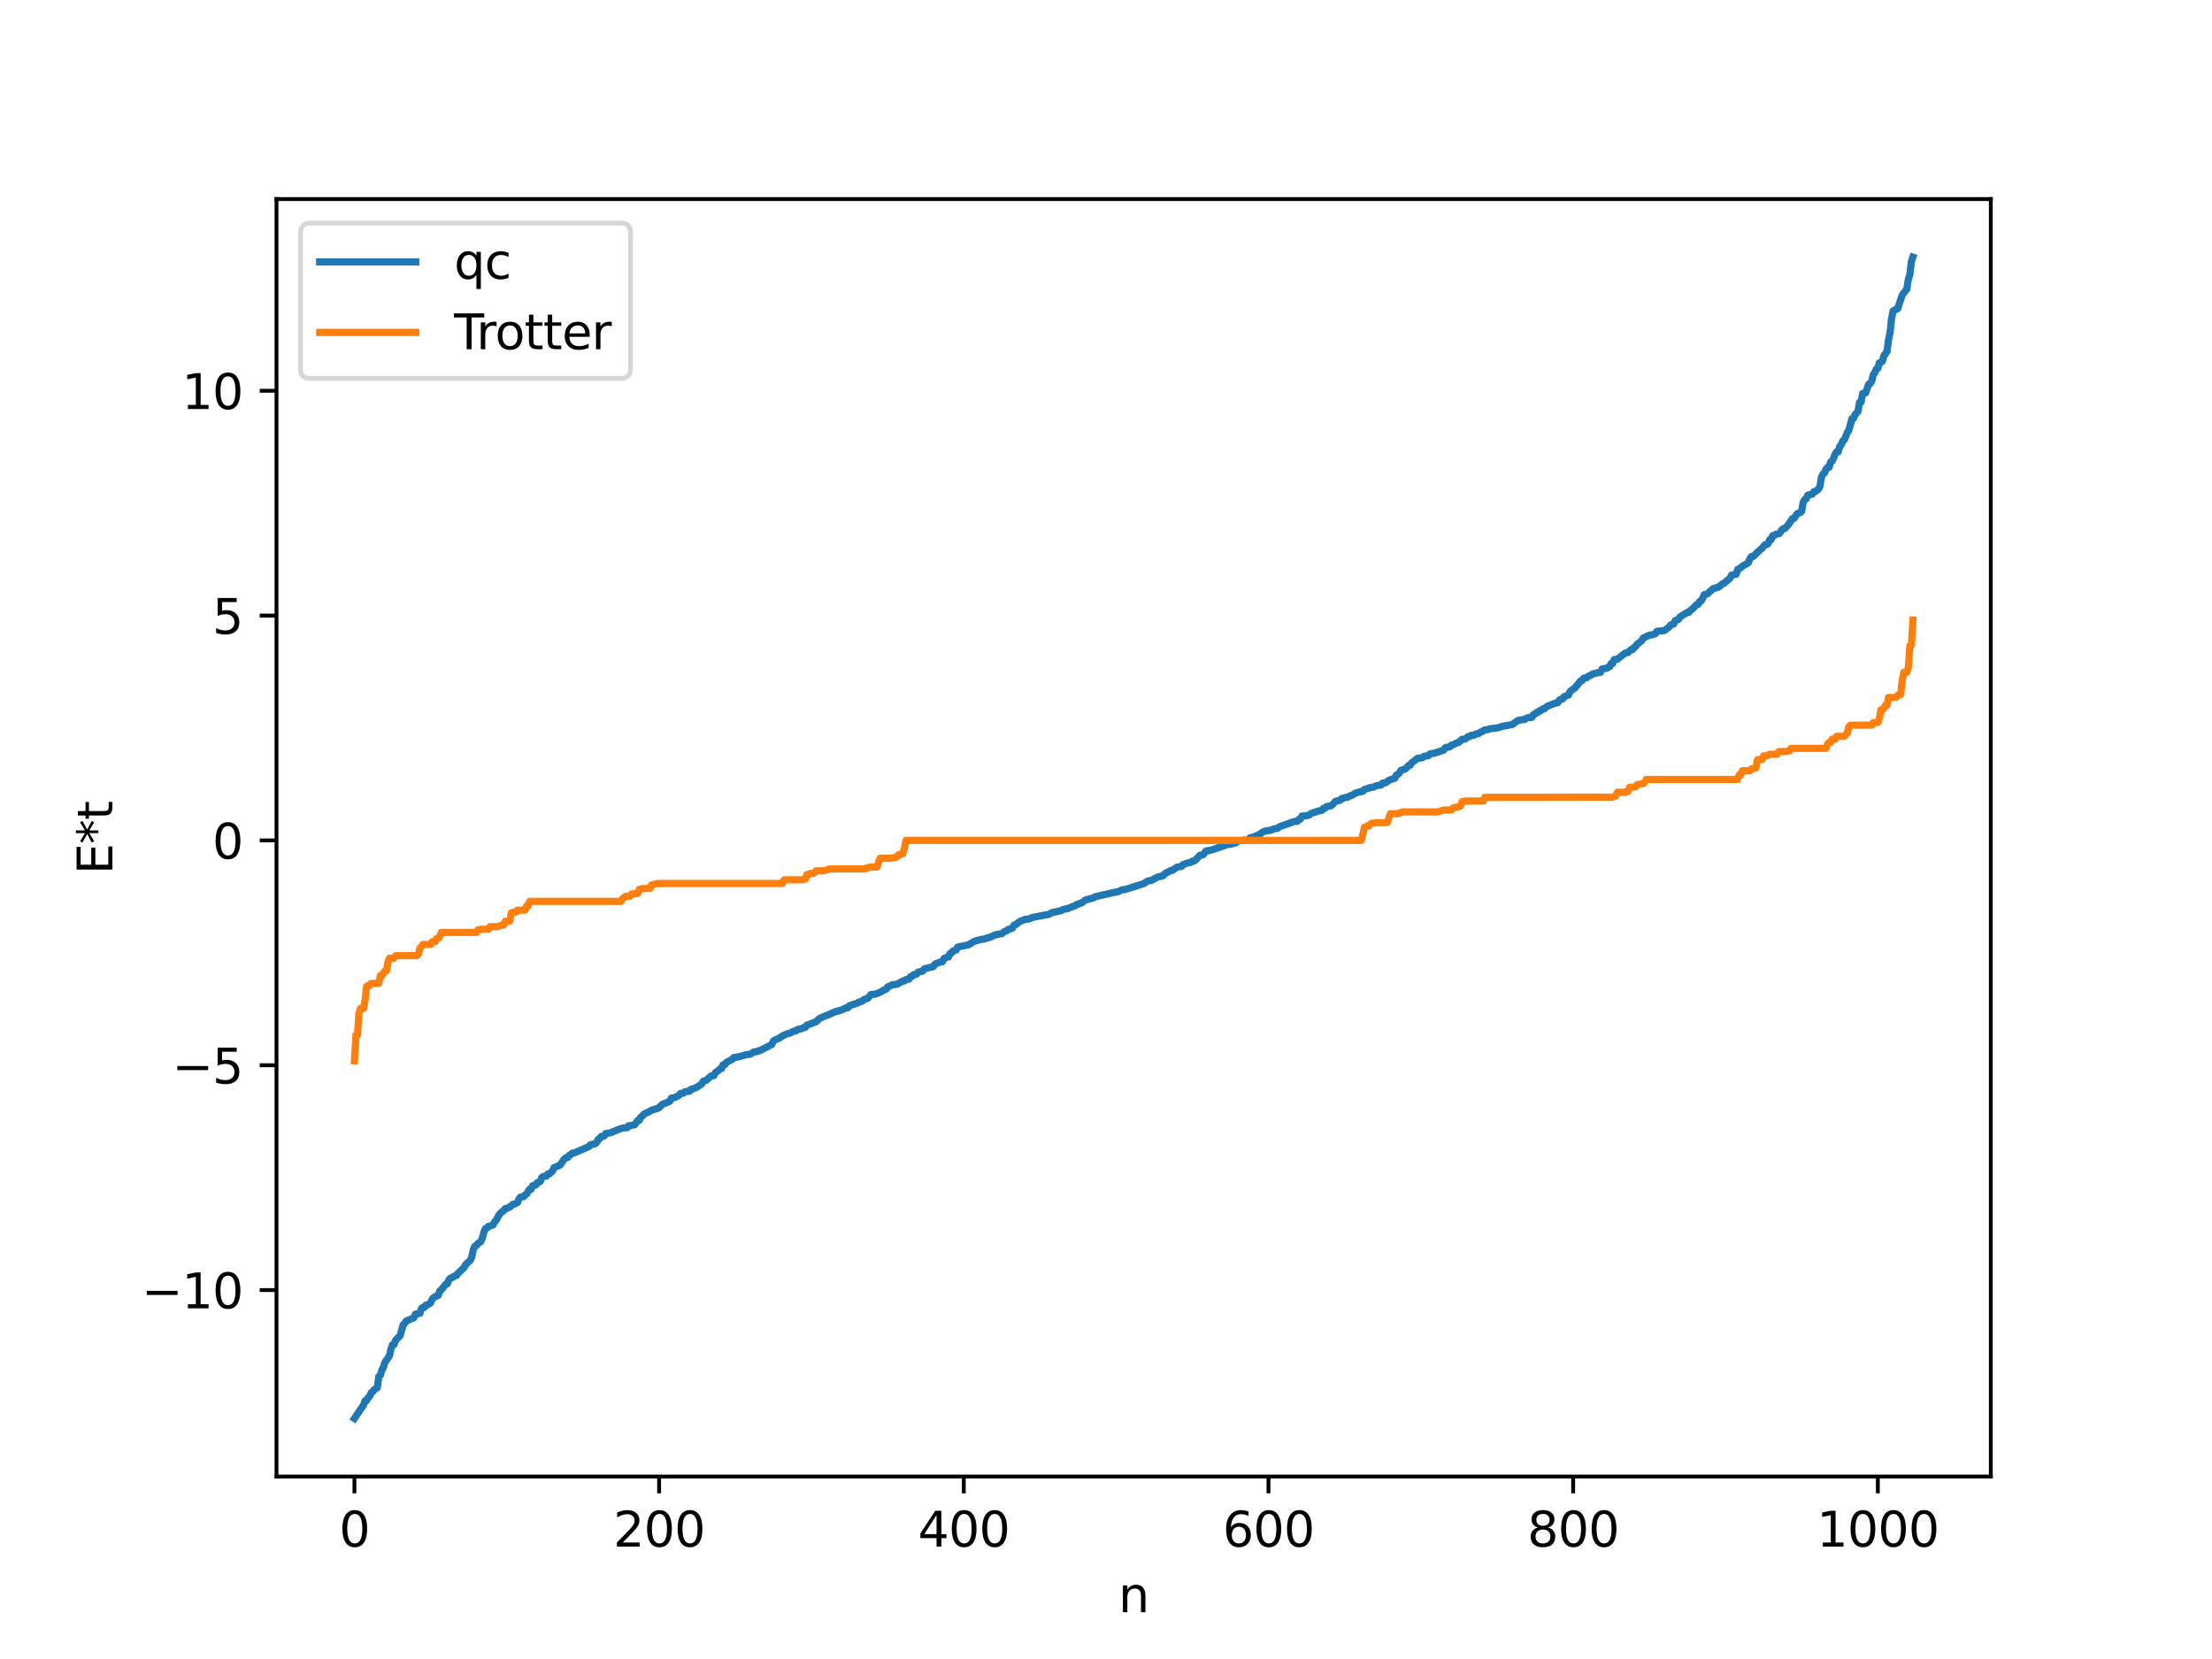 <?xml version="1.0" encoding="utf-8" standalone="no"?>
<!DOCTYPE svg PUBLIC "-//W3C//DTD SVG 1.1//EN"
  "http://www.w3.org/Graphics/SVG/1.1/DTD/svg11.dtd">
<svg xmlns:xlink="http://www.w3.org/1999/xlink" width="460.8pt" height="345.6pt" viewBox="0 0 460.8 345.6" xmlns="http://www.w3.org/2000/svg" version="1.1">
 <defs>
  <style type="text/css">*{stroke-linejoin: round; stroke-linecap: butt}</style>
 </defs>
 <g id="figure_1">
  <g id="patch_1">
   <path d="M 0 345.6 
L 460.8 345.6 
L 460.8 0 
L 0 0 
z
" style="fill: #ffffff"/>
  </g>
  <g id="axes_1">
   <g id="patch_2">
    <path d="M 57.6 307.584 
L 414.72 307.584 
L 414.72 41.472 
L 57.6 41.472 
z
" style="fill: #ffffff"/>
   </g>
   <g id="matplotlib.axis_1">
    <g id="xtick_1">
     <g id="line2d_1">
      <defs>
       <path id="m3ff60d57f2" d="M 0 0 
L 0 3.5 
" style="stroke: #000000; stroke-width: 0.8"/>
      </defs>
      <g>
       <use xlink:href="#m3ff60d57f2" x="73.833" y="307.584" style="stroke: #000000; stroke-width: 0.8"/>
      </g>
     </g>
     <g id="text_1">
      <!-- 0 -->
      <g transform="translate(70.651 322.182) scale(0.1 -0.1)">
       <defs>
        <path id="DejaVuSans-30" d="M 2034 4250 
Q 1547 4250 1301 3770 
Q 1056 3291 1056 2328 
Q 1056 1369 1301 889 
Q 1547 409 2034 409 
Q 2525 409 2770 889 
Q 3016 1369 3016 2328 
Q 3016 3291 2770 3770 
Q 2525 4250 2034 4250 
z
M 2034 4750 
Q 2819 4750 3233 4129 
Q 3647 3509 3647 2328 
Q 3647 1150 3233 529 
Q 2819 -91 2034 -91 
Q 1250 -91 836 529 
Q 422 1150 422 2328 
Q 422 3509 836 4129 
Q 1250 4750 2034 4750 
z
" transform="scale(0.016)"/>
       </defs>
       <use xlink:href="#DejaVuSans-30"/>
      </g>
     </g>
    </g>
    <g id="xtick_2">
     <g id="line2d_2">
      <g>
       <use xlink:href="#m3ff60d57f2" x="137.304" y="307.584" style="stroke: #000000; stroke-width: 0.8"/>
      </g>
     </g>
     <g id="text_2">
      <!-- 200 -->
      <g transform="translate(127.76 322.182) scale(0.1 -0.1)">
       <defs>
        <path id="DejaVuSans-32" d="M 1228 531 
L 3431 531 
L 3431 0 
L 469 0 
L 469 531 
Q 828 903 1448 1529 
Q 2069 2156 2228 2338 
Q 2531 2678 2651 2914 
Q 2772 3150 2772 3378 
Q 2772 3750 2511 3984 
Q 2250 4219 1831 4219 
Q 1534 4219 1204 4116 
Q 875 4013 500 3803 
L 500 4441 
Q 881 4594 1212 4672 
Q 1544 4750 1819 4750 
Q 2544 4750 2975 4387 
Q 3406 4025 3406 3419 
Q 3406 3131 3298 2873 
Q 3191 2616 2906 2266 
Q 2828 2175 2409 1742 
Q 1991 1309 1228 531 
z
" transform="scale(0.016)"/>
       </defs>
       <use xlink:href="#DejaVuSans-32"/>
       <use xlink:href="#DejaVuSans-30" x="63.623"/>
       <use xlink:href="#DejaVuSans-30" x="127.246"/>
      </g>
     </g>
    </g>
    <g id="xtick_3">
     <g id="line2d_3">
      <g>
       <use xlink:href="#m3ff60d57f2" x="200.775" y="307.584" style="stroke: #000000; stroke-width: 0.8"/>
      </g>
     </g>
     <g id="text_3">
      <!-- 400 -->
      <g transform="translate(191.231 322.182) scale(0.1 -0.1)">
       <defs>
        <path id="DejaVuSans-34" d="M 2419 4116 
L 825 1625 
L 2419 1625 
L 2419 4116 
z
M 2253 4666 
L 3047 4666 
L 3047 1625 
L 3713 1625 
L 3713 1100 
L 3047 1100 
L 3047 0 
L 2419 0 
L 2419 1100 
L 313 1100 
L 313 1709 
L 2253 4666 
z
" transform="scale(0.016)"/>
       </defs>
       <use xlink:href="#DejaVuSans-34"/>
       <use xlink:href="#DejaVuSans-30" x="63.623"/>
       <use xlink:href="#DejaVuSans-30" x="127.246"/>
      </g>
     </g>
    </g>
    <g id="xtick_4">
     <g id="line2d_4">
      <g>
       <use xlink:href="#m3ff60d57f2" x="264.246" y="307.584" style="stroke: #000000; stroke-width: 0.8"/>
      </g>
     </g>
     <g id="text_4">
      <!-- 600 -->
      <g transform="translate(254.702 322.182) scale(0.1 -0.1)">
       <defs>
        <path id="DejaVuSans-36" d="M 2113 2584 
Q 1688 2584 1439 2293 
Q 1191 2003 1191 1497 
Q 1191 994 1439 701 
Q 1688 409 2113 409 
Q 2538 409 2786 701 
Q 3034 994 3034 1497 
Q 3034 2003 2786 2293 
Q 2538 2584 2113 2584 
z
M 3366 4563 
L 3366 3988 
Q 3128 4100 2886 4159 
Q 2644 4219 2406 4219 
Q 1781 4219 1451 3797 
Q 1122 3375 1075 2522 
Q 1259 2794 1537 2939 
Q 1816 3084 2150 3084 
Q 2853 3084 3261 2657 
Q 3669 2231 3669 1497 
Q 3669 778 3244 343 
Q 2819 -91 2113 -91 
Q 1303 -91 875 529 
Q 447 1150 447 2328 
Q 447 3434 972 4092 
Q 1497 4750 2381 4750 
Q 2619 4750 2861 4703 
Q 3103 4656 3366 4563 
z
" transform="scale(0.016)"/>
       </defs>
       <use xlink:href="#DejaVuSans-36"/>
       <use xlink:href="#DejaVuSans-30" x="63.623"/>
       <use xlink:href="#DejaVuSans-30" x="127.246"/>
      </g>
     </g>
    </g>
    <g id="xtick_5">
     <g id="line2d_5">
      <g>
       <use xlink:href="#m3ff60d57f2" x="327.717" y="307.584" style="stroke: #000000; stroke-width: 0.8"/>
      </g>
     </g>
     <g id="text_5">
      <!-- 800 -->
      <g transform="translate(318.173 322.182) scale(0.1 -0.1)">
       <defs>
        <path id="DejaVuSans-38" d="M 2034 2216 
Q 1584 2216 1326 1975 
Q 1069 1734 1069 1313 
Q 1069 891 1326 650 
Q 1584 409 2034 409 
Q 2484 409 2743 651 
Q 3003 894 3003 1313 
Q 3003 1734 2745 1975 
Q 2488 2216 2034 2216 
z
M 1403 2484 
Q 997 2584 770 2862 
Q 544 3141 544 3541 
Q 544 4100 942 4425 
Q 1341 4750 2034 4750 
Q 2731 4750 3128 4425 
Q 3525 4100 3525 3541 
Q 3525 3141 3298 2862 
Q 3072 2584 2669 2484 
Q 3125 2378 3379 2068 
Q 3634 1759 3634 1313 
Q 3634 634 3220 271 
Q 2806 -91 2034 -91 
Q 1263 -91 848 271 
Q 434 634 434 1313 
Q 434 1759 690 2068 
Q 947 2378 1403 2484 
z
M 1172 3481 
Q 1172 3119 1398 2916 
Q 1625 2713 2034 2713 
Q 2441 2713 2670 2916 
Q 2900 3119 2900 3481 
Q 2900 3844 2670 4047 
Q 2441 4250 2034 4250 
Q 1625 4250 1398 4047 
Q 1172 3844 1172 3481 
z
" transform="scale(0.016)"/>
       </defs>
       <use xlink:href="#DejaVuSans-38"/>
       <use xlink:href="#DejaVuSans-30" x="63.623"/>
       <use xlink:href="#DejaVuSans-30" x="127.246"/>
      </g>
     </g>
    </g>
    <g id="xtick_6">
     <g id="line2d_6">
      <g>
       <use xlink:href="#m3ff60d57f2" x="391.188" y="307.584" style="stroke: #000000; stroke-width: 0.8"/>
      </g>
     </g>
     <g id="text_6">
      <!-- 1000 -->
      <g transform="translate(378.463 322.182) scale(0.1 -0.1)">
       <defs>
        <path id="DejaVuSans-31" d="M 794 531 
L 1825 531 
L 1825 4091 
L 703 3866 
L 703 4441 
L 1819 4666 
L 2450 4666 
L 2450 531 
L 3481 531 
L 3481 0 
L 794 0 
L 794 531 
z
" transform="scale(0.016)"/>
       </defs>
       <use xlink:href="#DejaVuSans-31"/>
       <use xlink:href="#DejaVuSans-30" x="63.623"/>
       <use xlink:href="#DejaVuSans-30" x="127.246"/>
       <use xlink:href="#DejaVuSans-30" x="190.869"/>
      </g>
     </g>
    </g>
    <g id="text_7">
     <!-- n -->
     <g transform="translate(232.991 335.861) scale(0.1 -0.1)">
      <defs>
       <path id="DejaVuSans-6e" d="M 3513 2113 
L 3513 0 
L 2938 0 
L 2938 2094 
Q 2938 2591 2744 2837 
Q 2550 3084 2163 3084 
Q 1697 3084 1428 2787 
Q 1159 2491 1159 1978 
L 1159 0 
L 581 0 
L 581 3500 
L 1159 3500 
L 1159 2956 
Q 1366 3272 1645 3428 
Q 1925 3584 2291 3584 
Q 2894 3584 3203 3211 
Q 3513 2838 3513 2113 
z
" transform="scale(0.016)"/>
      </defs>
      <use xlink:href="#DejaVuSans-6e"/>
     </g>
    </g>
   </g>
   <g id="matplotlib.axis_2">
    <g id="ytick_1">
     <g id="line2d_7">
      <defs>
       <path id="mf6dac1f315" d="M 0 0 
L -3.5 0 
" style="stroke: #000000; stroke-width: 0.8"/>
      </defs>
      <g>
       <use xlink:href="#mf6dac1f315" x="57.6" y="268.747" style="stroke: #000000; stroke-width: 0.8"/>
      </g>
     </g>
     <g id="text_8">
      <!-- −10 -->
      <g transform="translate(29.495 272.546) scale(0.1 -0.1)">
       <defs>
        <path id="DejaVuSans-2212" d="M 678 2272 
L 4684 2272 
L 4684 1741 
L 678 1741 
L 678 2272 
z
" transform="scale(0.016)"/>
       </defs>
       <use xlink:href="#DejaVuSans-2212"/>
       <use xlink:href="#DejaVuSans-31" x="83.789"/>
       <use xlink:href="#DejaVuSans-30" x="147.412"/>
      </g>
     </g>
    </g>
    <g id="ytick_2">
     <g id="line2d_8">
      <g>
       <use xlink:href="#mf6dac1f315" x="57.6" y="221.91" style="stroke: #000000; stroke-width: 0.8"/>
      </g>
     </g>
     <g id="text_9">
      <!-- −5 -->
      <g transform="translate(35.858 225.71) scale(0.1 -0.1)">
       <defs>
        <path id="DejaVuSans-35" d="M 691 4666 
L 3169 4666 
L 3169 4134 
L 1269 4134 
L 1269 2991 
Q 1406 3038 1543 3061 
Q 1681 3084 1819 3084 
Q 2600 3084 3056 2656 
Q 3513 2228 3513 1497 
Q 3513 744 3044 326 
Q 2575 -91 1722 -91 
Q 1428 -91 1123 -41 
Q 819 9 494 109 
L 494 744 
Q 775 591 1075 516 
Q 1375 441 1709 441 
Q 2250 441 2565 725 
Q 2881 1009 2881 1497 
Q 2881 1984 2565 2268 
Q 2250 2553 1709 2553 
Q 1456 2553 1204 2497 
Q 953 2441 691 2322 
L 691 4666 
z
" transform="scale(0.016)"/>
       </defs>
       <use xlink:href="#DejaVuSans-2212"/>
       <use xlink:href="#DejaVuSans-35" x="83.789"/>
      </g>
     </g>
    </g>
    <g id="ytick_3">
     <g id="line2d_9">
      <g>
       <use xlink:href="#mf6dac1f315" x="57.6" y="175.074" style="stroke: #000000; stroke-width: 0.8"/>
      </g>
     </g>
     <g id="text_10">
      <!-- 0 -->
      <g transform="translate(44.237 178.873) scale(0.1 -0.1)">
       <use xlink:href="#DejaVuSans-30"/>
      </g>
     </g>
    </g>
    <g id="ytick_4">
     <g id="line2d_10">
      <g>
       <use xlink:href="#mf6dac1f315" x="57.6" y="128.237" style="stroke: #000000; stroke-width: 0.8"/>
      </g>
     </g>
     <g id="text_11">
      <!-- 5 -->
      <g transform="translate(44.237 132.037) scale(0.1 -0.1)">
       <use xlink:href="#DejaVuSans-35"/>
      </g>
     </g>
    </g>
    <g id="ytick_5">
     <g id="line2d_11">
      <g>
       <use xlink:href="#mf6dac1f315" x="57.6" y="81.401" style="stroke: #000000; stroke-width: 0.8"/>
      </g>
     </g>
     <g id="text_12">
      <!-- 10 -->
      <g transform="translate(37.875 85.2) scale(0.1 -0.1)">
       <use xlink:href="#DejaVuSans-31"/>
       <use xlink:href="#DejaVuSans-30" x="63.623"/>
      </g>
     </g>
    </g>
    <g id="text_13">
     <!-- E*t -->
     <g transform="translate(23.416 182.148) rotate(-90) scale(0.1 -0.1)">
      <defs>
       <path id="DejaVuSans-45" d="M 628 4666 
L 3578 4666 
L 3578 4134 
L 1259 4134 
L 1259 2753 
L 3481 2753 
L 3481 2222 
L 1259 2222 
L 1259 531 
L 3634 531 
L 3634 0 
L 628 0 
L 628 4666 
z
" transform="scale(0.016)"/>
       <path id="DejaVuSans-2a" d="M 3009 3897 
L 1888 3291 
L 3009 2681 
L 2828 2375 
L 1778 3009 
L 1778 1831 
L 1422 1831 
L 1422 3009 
L 372 2375 
L 191 2681 
L 1313 3291 
L 191 3897 
L 372 4206 
L 1422 3572 
L 1422 4750 
L 1778 4750 
L 1778 3572 
L 2828 4206 
L 3009 3897 
z
" transform="scale(0.016)"/>
       <path id="DejaVuSans-74" d="M 1172 4494 
L 1172 3500 
L 2356 3500 
L 2356 3053 
L 1172 3053 
L 1172 1153 
Q 1172 725 1289 603 
Q 1406 481 1766 481 
L 2356 481 
L 2356 0 
L 1766 0 
Q 1100 0 847 248 
Q 594 497 594 1153 
L 594 3053 
L 172 3053 
L 172 3500 
L 594 3500 
L 594 4494 
L 1172 4494 
z
" transform="scale(0.016)"/>
      </defs>
      <use xlink:href="#DejaVuSans-45"/>
      <use xlink:href="#DejaVuSans-2a" x="63.184"/>
      <use xlink:href="#DejaVuSans-74" x="113.184"/>
     </g>
    </g>
   </g>
   <g id="line2d_12">
    <path d="M 73.833 295.488 
L 75.737 292.686 
L 76.054 291.796 
L 76.372 291.783 
L 76.689 291.156 
L 77.006 290.892 
L 77.324 290.136 
L 77.641 289.932 
L 77.958 289.473 
L 78.593 289.106 
L 78.91 286.759 
L 79.228 286.482 
L 79.545 285.451 
L 79.862 284.839 
L 80.18 283.799 
L 81.132 282.443 
L 81.449 281.011 
L 81.767 280.118 
L 82.084 280.107 
L 82.401 279.214 
L 83.353 278.226 
L 83.988 275.961 
L 84.305 275.718 
L 84.623 275.189 
L 86.21 274.53 
L 86.527 273.777 
L 87.162 273.642 
L 87.479 273.58 
L 87.796 272.591 
L 88.114 272.33 
L 88.431 272.314 
L 88.748 271.866 
L 89.066 271.827 
L 89.7 271.408 
L 90.018 270.684 
L 90.335 270.302 
L 91.287 269.84 
L 91.605 268.951 
L 91.922 268.692 
L 92.557 267.895 
L 92.874 267.506 
L 93.191 267.43 
L 93.509 266.603 
L 93.826 266.287 
L 94.143 266.162 
L 94.778 265.773 
L 95.096 265.699 
L 95.413 265.243 
L 96.365 264.353 
L 96.682 264.029 
L 97 263.435 
L 97.952 262.545 
L 98.269 261.946 
L 98.586 260.339 
L 98.904 259.606 
L 99.221 259.484 
L 99.539 259.067 
L 100.173 258.63 
L 100.491 257.879 
L 100.808 256.681 
L 101.125 255.926 
L 101.443 255.821 
L 101.76 255.467 
L 102.077 255.418 
L 102.712 255.182 
L 103.029 254.524 
L 103.347 254.23 
L 103.981 253.065 
L 104.299 252.669 
L 104.934 252.196 
L 105.251 251.767 
L 105.568 251.735 
L 106.203 251.444 
L 106.838 250.863 
L 107.155 250.843 
L 107.79 250.531 
L 108.107 249.759 
L 108.424 249.38 
L 109.059 249.3 
L 109.377 248.922 
L 109.694 248.737 
L 110.329 247.752 
L 110.646 247.734 
L 110.963 247.017 
L 111.598 246.869 
L 111.915 246.368 
L 112.233 246.308 
L 112.55 246.1 
L 112.867 245.277 
L 113.185 245.079 
L 113.82 245.019 
L 114.137 244.557 
L 114.454 244.525 
L 115.089 243.967 
L 115.406 243.249 
L 116.041 242.973 
L 116.676 242.71 
L 117.628 241.338 
L 117.945 241.148 
L 118.262 241.12 
L 118.58 240.687 
L 118.897 240.55 
L 119.215 240.231 
L 119.532 240.209 
L 122.705 238.849 
L 123.023 238.455 
L 123.975 238.258 
L 124.292 237.99 
L 124.61 237.363 
L 124.927 237.208 
L 125.244 236.756 
L 125.879 236.648 
L 126.196 236.131 
L 127.148 235.994 
L 128.735 235.332 
L 129.687 234.981 
L 130.639 234.93 
L 130.957 234.519 
L 131.274 234.514 
L 131.909 234.349 
L 132.226 234.299 
L 132.861 233.399 
L 133.178 233.383 
L 133.496 232.723 
L 133.813 232.488 
L 134.13 232.104 
L 135.4 231.501 
L 135.717 231.279 
L 136.986 230.889 
L 137.304 230.74 
L 137.939 230.067 
L 139.525 229.434 
L 139.843 228.777 
L 140.477 228.665 
L 141.429 228.204 
L 141.747 227.786 
L 142.381 227.721 
L 142.699 227.43 
L 143.651 227.309 
L 143.968 226.899 
L 144.286 226.849 
L 144.92 226.605 
L 145.238 226.451 
L 145.872 225.987 
L 146.19 225.811 
L 146.507 225.249 
L 147.142 225.039 
L 148.094 224.163 
L 148.729 224.061 
L 149.046 223.439 
L 149.681 222.976 
L 149.998 222.673 
L 150.315 222.587 
L 150.633 221.825 
L 150.95 221.814 
L 151.267 221.377 
L 152.22 220.821 
L 152.537 220.715 
L 152.854 220.303 
L 153.806 220.178 
L 155.393 219.729 
L 156.345 219.593 
L 156.98 219.146 
L 157.615 219.079 
L 157.932 218.91 
L 158.249 218.888 
L 160.788 217.585 
L 161.105 216.859 
L 161.74 216.505 
L 162.058 216.428 
L 163.01 215.813 
L 163.962 215.354 
L 164.596 215.21 
L 165.231 214.856 
L 165.866 214.707 
L 166.183 214.441 
L 167.135 214.26 
L 167.453 214.032 
L 167.77 214.022 
L 168.087 213.57 
L 169.991 212.858 
L 170.626 212.226 
L 171.578 211.767 
L 172.53 211.417 
L 174.117 210.702 
L 174.434 210.691 
L 174.752 210.523 
L 175.069 210.5 
L 176.339 209.932 
L 176.656 209.916 
L 176.973 209.496 
L 178.243 209.088 
L 178.56 209.006 
L 178.877 208.763 
L 179.512 208.606 
L 180.147 208.14 
L 180.781 207.964 
L 181.416 207.195 
L 182.368 207.09 
L 183.32 206.723 
L 184.272 206.168 
L 184.59 206.087 
L 184.907 205.59 
L 185.224 205.511 
L 185.859 205.132 
L 186.811 205.062 
L 188.081 204.362 
L 188.398 204.333 
L 188.715 204.066 
L 189.35 203.97 
L 189.667 203.458 
L 189.985 203.405 
L 190.302 203.055 
L 190.937 202.94 
L 191.254 202.52 
L 192.206 202.3 
L 192.524 201.838 
L 194.428 201.368 
L 194.745 200.885 
L 195.062 200.681 
L 195.38 200.624 
L 196.015 200.344 
L 196.332 200.342 
L 196.649 199.654 
L 197.284 199.406 
L 197.601 199.343 
L 197.919 198.629 
L 198.236 198.515 
L 198.553 198.089 
L 199.188 197.902 
L 199.505 197.289 
L 201.727 196.834 
L 202.996 196.09 
L 204.266 195.716 
L 205.218 195.586 
L 205.535 195.397 
L 205.853 195.392 
L 207.439 194.714 
L 208.709 194.494 
L 209.343 193.993 
L 209.661 193.934 
L 209.978 193.635 
L 210.296 193.592 
L 210.613 193.397 
L 210.93 193.353 
L 211.248 192.724 
L 211.565 192.622 
L 212.517 191.919 
L 213.152 191.682 
L 213.469 191.538 
L 214.421 191.425 
L 215.056 191.122 
L 218.547 190.457 
L 219.181 190.102 
L 221.086 189.695 
L 221.403 189.486 
L 222.672 189.185 
L 223.307 188.912 
L 223.942 188.692 
L 224.259 188.432 
L 224.577 188.394 
L 224.894 188.193 
L 225.211 188.167 
L 226.163 187.471 
L 227.433 187.136 
L 227.75 187.069 
L 228.067 186.829 
L 229.337 186.528 
L 232.51 185.815 
L 232.828 185.798 
L 233.78 185.352 
L 234.415 185.298 
L 235.049 185.093 
L 238.223 184.087 
L 239.175 183.502 
L 239.81 183.438 
L 241.079 182.723 
L 241.714 182.588 
L 242.348 182.387 
L 242.666 181.996 
L 243.935 181.332 
L 244.253 181.302 
L 245.205 180.628 
L 246.157 180.486 
L 246.474 180.089 
L 246.791 180.023 
L 247.109 179.842 
L 248.061 179.647 
L 248.378 179.387 
L 248.696 179.382 
L 249.013 179.184 
L 249.965 178.17 
L 250.6 178.084 
L 251.234 177.28 
L 251.869 177.185 
L 252.821 176.92 
L 253.773 176.6 
L 255.677 175.938 
L 256.629 175.807 
L 257.581 175.489 
L 257.899 175.17 
L 259.486 174.996 
L 260.12 174.964 
L 260.438 174.516 
L 260.755 174.502 
L 261.39 174.25 
L 262.342 173.853 
L 262.977 173.38 
L 263.611 173.1 
L 264.881 172.927 
L 265.198 172.728 
L 266.15 172.521 
L 266.467 172.247 
L 269.641 171.122 
L 270.276 171.093 
L 270.593 170.694 
L 270.91 170.621 
L 271.228 169.991 
L 272.18 169.934 
L 272.815 169.743 
L 273.132 169.446 
L 274.719 168.932 
L 275.353 168.821 
L 275.671 168.408 
L 275.988 168.4 
L 276.305 168.05 
L 276.94 167.893 
L 277.258 167.873 
L 277.575 167.639 
L 278.21 166.915 
L 279.162 166.721 
L 279.479 166.351 
L 280.431 166.1 
L 280.748 166.06 
L 281.383 165.727 
L 281.7 165.651 
L 282.335 165.25 
L 283.287 164.94 
L 283.922 164.839 
L 284.239 164.451 
L 285.509 164.065 
L 286.143 163.957 
L 286.778 163.672 
L 287.413 163.561 
L 287.73 163.522 
L 288.048 163.111 
L 288.682 163.06 
L 289.317 162.55 
L 290.586 162.1 
L 290.904 161.446 
L 291.221 161.314 
L 291.539 160.998 
L 291.856 160.459 
L 292.491 160.285 
L 292.808 160.147 
L 293.443 159.447 
L 293.76 159.432 
L 294.077 158.919 
L 295.347 157.949 
L 296.299 157.855 
L 296.616 157.569 
L 297.568 157.418 
L 297.886 157.049 
L 298.838 156.889 
L 300.742 156.266 
L 301.059 155.764 
L 302.011 155.576 
L 302.329 155.238 
L 302.646 155.176 
L 303.598 154.708 
L 303.915 154.636 
L 304.55 154.013 
L 305.185 153.983 
L 305.82 153.453 
L 306.137 153.437 
L 306.454 153.192 
L 307.089 153.173 
L 307.406 152.91 
L 308.041 152.818 
L 308.358 152.538 
L 308.676 152.445 
L 309.31 152.037 
L 309.945 152.004 
L 310.262 151.842 
L 312.167 151.59 
L 312.801 151.343 
L 315.023 150.937 
L 315.658 150.473 
L 316.292 150.059 
L 317.244 149.906 
L 317.562 149.886 
L 318.196 149.524 
L 319.148 149.422 
L 319.466 148.822 
L 319.783 148.748 
L 320.1 148.424 
L 320.418 148.4 
L 320.735 148.048 
L 321.053 147.989 
L 321.37 147.69 
L 321.687 147.671 
L 322.322 147.122 
L 323.909 146.514 
L 324.543 146.351 
L 324.861 145.834 
L 325.178 145.641 
L 325.496 145.628 
L 325.813 145.125 
L 326.448 144.887 
L 326.765 144.767 
L 327.082 144.035 
L 327.717 143.545 
L 328.034 143.381 
L 329.304 141.819 
L 329.621 141.751 
L 329.939 141.267 
L 330.573 141.168 
L 330.891 140.856 
L 331.208 140.768 
L 331.843 140.359 
L 332.16 140.343 
L 332.795 140.127 
L 333.429 140.058 
L 333.747 139.342 
L 334.381 139.245 
L 334.699 139.21 
L 335.016 138.967 
L 335.334 138.878 
L 335.651 138.206 
L 335.968 138.203 
L 336.286 137.404 
L 336.92 137.317 
L 337.555 136.822 
L 338.507 136.076 
L 339.142 135.912 
L 339.777 135.319 
L 340.094 135.311 
L 340.411 134.85 
L 340.729 134.685 
L 341.046 134.191 
L 341.681 133.729 
L 341.998 133.454 
L 342.315 132.914 
L 343.267 132.477 
L 343.585 132.324 
L 344.22 132.226 
L 344.854 132.014 
L 345.172 131.517 
L 346.758 131.334 
L 347.71 130.612 
L 348.028 130.181 
L 348.662 129.975 
L 348.98 129.277 
L 349.615 129.059 
L 349.932 128.566 
L 350.567 128.133 
L 351.519 127.569 
L 351.836 127.559 
L 352.153 127.123 
L 352.471 126.95 
L 353.423 125.968 
L 353.74 125.893 
L 354.058 125.306 
L 354.375 125.191 
L 354.692 124.673 
L 355.01 123.881 
L 355.644 123.737 
L 356.914 122.596 
L 357.231 122.565 
L 357.548 122.399 
L 357.866 122.367 
L 358.183 122.174 
L 358.818 121.622 
L 359.135 121.5 
L 360.405 120.446 
L 360.722 119.798 
L 361.674 119.623 
L 361.991 118.61 
L 362.309 118.503 
L 363.261 117.741 
L 363.578 117.613 
L 364.213 117.227 
L 364.53 116.394 
L 364.848 115.941 
L 365.165 115.936 
L 365.482 115.7 
L 366.117 115.033 
L 367.069 114.198 
L 367.704 113.455 
L 368.021 113.453 
L 368.339 113.215 
L 368.656 112.439 
L 368.973 112.398 
L 369.291 111.573 
L 369.608 111.548 
L 369.925 111.303 
L 370.56 111.186 
L 370.877 110.885 
L 371.195 110.369 
L 371.512 110.123 
L 371.829 110.091 
L 372.464 109.409 
L 373.416 108.027 
L 373.734 108.003 
L 374.368 107.033 
L 374.686 106.844 
L 375.003 106.786 
L 375.32 106.497 
L 375.638 104.577 
L 375.955 104.091 
L 376.272 103.92 
L 376.59 103.145 
L 377.542 102.948 
L 377.859 102.434 
L 378.177 102.391 
L 378.811 101.894 
L 379.129 101.303 
L 379.446 99.382 
L 379.763 98.749 
L 380.081 98.514 
L 380.398 97.717 
L 380.715 97.373 
L 381.033 97.366 
L 381.35 96.238 
L 381.667 96.05 
L 381.985 95.446 
L 382.302 94.567 
L 382.62 94.129 
L 382.937 94.12 
L 383.254 92.98 
L 383.572 92.647 
L 383.889 91.841 
L 384.206 91.613 
L 384.841 90.067 
L 385.158 89.624 
L 385.793 87.217 
L 386.11 87.167 
L 386.428 86.38 
L 387.062 85.67 
L 387.38 83.809 
L 387.697 83.754 
L 388.015 81.973 
L 388.649 81.834 
L 389.284 80.027 
L 389.601 79.896 
L 389.919 79.413 
L 390.236 78.037 
L 390.553 77.639 
L 390.871 76.894 
L 391.188 76.72 
L 391.505 75.577 
L 391.823 75.499 
L 392.14 75.238 
L 392.458 74.095 
L 393.092 73.243 
L 393.41 70.805 
L 393.727 69.331 
L 394.044 66.409 
L 394.362 64.764 
L 395.314 64.3 
L 396.266 61.474 
L 397.218 60.239 
L 397.535 58.208 
L 397.853 57.231 
L 398.17 54.545 
L 398.487 53.568 
L 398.487 53.568 
" clip-path="url(#p70a1fe1d16)" style="fill: none; stroke: #1f77b4; stroke-width: 1.5; stroke-linecap: square"/>
   </g>
   <g id="line2d_13">
    <path d="M 73.833 220.968 
L 74.15 215.613 
L 74.467 215.613 
L 74.785 211.035 
L 75.102 210.084 
L 75.737 210.084 
L 76.054 208.371 
L 76.372 205.48 
L 76.689 205.302 
L 77.006 205.302 
L 77.324 204.855 
L 78.91 204.855 
L 79.228 203.224 
L 79.545 203.224 
L 80.18 202.268 
L 80.497 202.268 
L 80.815 200.465 
L 81.132 199.616 
L 82.084 199.601 
L 82.401 199.098 
L 86.844 199.07 
L 87.162 198.795 
L 87.479 197.488 
L 87.796 197.199 
L 88.114 196.746 
L 89.7 196.746 
L 90.018 196.168 
L 90.653 196.168 
L 90.97 195.497 
L 91.287 195.497 
L 91.605 195.147 
L 91.922 194.247 
L 99.221 194.247 
L 99.539 193.711 
L 99.856 193.711 
L 100.173 193.584 
L 101.76 193.584 
L 102.077 193.028 
L 103.664 193.028 
L 104.616 192.686 
L 104.934 192.686 
L 105.251 191.924 
L 106.203 191.885 
L 106.52 190.165 
L 107.155 189.995 
L 107.472 189.995 
L 107.79 189.599 
L 109.377 189.599 
L 109.694 188.73 
L 110.011 188.73 
L 110.329 187.769 
L 129.37 187.769 
L 129.687 187.224 
L 130.322 186.71 
L 131.274 186.678 
L 131.591 186.231 
L 132.861 186.129 
L 133.178 185.27 
L 133.496 185.27 
L 133.813 185.09 
L 135.4 185.09 
L 135.717 184.357 
L 136.986 184.051 
L 163.01 184.051 
L 163.327 183.29 
L 167.135 183.29 
L 167.453 183.151 
L 167.77 183.151 
L 168.087 182.21 
L 168.405 182.21 
L 168.722 181.959 
L 169.357 181.959 
L 169.674 181.796 
L 169.991 181.408 
L 171.578 181.408 
L 172.848 181.018 
L 180.147 181.018 
L 180.464 180.818 
L 180.781 180.818 
L 181.099 180.622 
L 182.686 180.622 
L 183.32 178.792 
L 185.542 178.776 
L 186.177 178.67 
L 186.494 178.67 
L 186.811 178.509 
L 187.129 178.107 
L 187.446 178.107 
L 187.763 177.834 
L 188.081 177.834 
L 188.398 176.696 
L 188.715 175.074 
L 283.605 175.074 
L 284.239 172.314 
L 284.557 172.314 
L 284.874 172.041 
L 285.191 172.041 
L 285.509 171.639 
L 285.826 171.478 
L 287.096 171.372 
L 289 171.356 
L 289.634 169.526 
L 291.221 169.526 
L 291.539 169.33 
L 291.856 169.33 
L 292.173 169.13 
L 299.472 169.13 
L 300.742 168.74 
L 302.329 168.74 
L 302.646 168.351 
L 302.963 168.189 
L 303.598 168.189 
L 303.915 167.938 
L 304.233 167.938 
L 304.55 166.997 
L 304.867 166.997 
L 305.185 166.858 
L 308.993 166.858 
L 309.31 166.097 
L 335.968 166.055 
L 336.603 165.791 
L 336.92 165.058 
L 338.507 165.058 
L 338.824 164.878 
L 339.142 164.878 
L 339.459 164.019 
L 340.729 163.917 
L 341.046 163.47 
L 342.315 163.239 
L 342.633 162.924 
L 342.95 162.379 
L 361.991 162.379 
L 362.309 161.418 
L 362.626 161.418 
L 362.943 160.549 
L 364.53 160.549 
L 364.848 160.153 
L 365.482 160.084 
L 365.8 159.983 
L 366.117 158.263 
L 367.069 158.224 
L 367.386 157.462 
L 368.021 157.462 
L 368.656 157.12 
L 370.243 157.12 
L 370.56 156.564 
L 372.147 156.564 
L 372.464 156.437 
L 372.781 156.437 
L 373.099 155.901 
L 380.398 155.901 
L 380.715 155.001 
L 381.033 154.651 
L 381.35 154.651 
L 381.667 153.98 
L 382.302 153.98 
L 382.62 153.402 
L 384.206 153.402 
L 384.841 152.66 
L 385.158 151.353 
L 385.476 151.078 
L 389.919 151.049 
L 390.236 150.547 
L 391.188 150.532 
L 391.505 149.683 
L 391.823 147.879 
L 392.14 147.879 
L 392.458 147.515 
L 392.775 146.924 
L 393.092 146.924 
L 393.41 145.293 
L 394.996 145.293 
L 395.314 144.845 
L 395.631 144.845 
L 395.948 144.668 
L 396.266 141.777 
L 396.583 140.064 
L 397.218 140.064 
L 397.535 139.113 
L 397.853 134.535 
L 398.17 134.535 
L 398.487 129.18 
L 398.487 129.18 
" clip-path="url(#p70a1fe1d16)" style="fill: none; stroke: #ff7f0e; stroke-width: 1.5; stroke-linecap: square"/>
   </g>
   <g id="patch_3">
    <path d="M 57.6 307.584 
L 57.6 41.472 
" style="fill: none; stroke: #000000; stroke-width: 0.8; stroke-linejoin: miter; stroke-linecap: square"/>
   </g>
   <g id="patch_4">
    <path d="M 414.72 307.584 
L 414.72 41.472 
" style="fill: none; stroke: #000000; stroke-width: 0.8; stroke-linejoin: miter; stroke-linecap: square"/>
   </g>
   <g id="patch_5">
    <path d="M 57.6 307.584 
L 414.72 307.584 
" style="fill: none; stroke: #000000; stroke-width: 0.8; stroke-linejoin: miter; stroke-linecap: square"/>
   </g>
   <g id="patch_6">
    <path d="M 57.6 41.472 
L 414.72 41.472 
" style="fill: none; stroke: #000000; stroke-width: 0.8; stroke-linejoin: miter; stroke-linecap: square"/>
   </g>
   <g id="legend_1">
    <g id="patch_7">
     <path d="M 64.6 78.828 
L 129.342 78.828 
Q 131.342 78.828 131.342 76.828 
L 131.342 48.472 
Q 131.342 46.472 129.342 46.472 
L 64.6 46.472 
Q 62.6 46.472 62.6 48.472 
L 62.6 76.828 
Q 62.6 78.828 64.6 78.828 
z
" style="fill: #ffffff; opacity: 0.8; stroke: #cccccc; stroke-linejoin: miter"/>
    </g>
    <g id="line2d_14">
     <path d="M 66.6 54.57 
L 76.6 54.57 
L 86.6 54.57 
" style="fill: none; stroke: #1f77b4; stroke-width: 1.5; stroke-linecap: square"/>
    </g>
    <g id="text_14">
     <!-- qc -->
     <g transform="translate(94.6 58.07) scale(0.1 -0.1)">
      <defs>
       <path id="DejaVuSans-71" d="M 947 1747 
Q 947 1113 1208 752 
Q 1469 391 1925 391 
Q 2381 391 2643 752 
Q 2906 1113 2906 1747 
Q 2906 2381 2643 2742 
Q 2381 3103 1925 3103 
Q 1469 3103 1208 2742 
Q 947 2381 947 1747 
z
M 2906 525 
Q 2725 213 2448 61 
Q 2172 -91 1784 -91 
Q 1150 -91 751 415 
Q 353 922 353 1747 
Q 353 2572 751 3078 
Q 1150 3584 1784 3584 
Q 2172 3584 2448 3432 
Q 2725 3281 2906 2969 
L 2906 3500 
L 3481 3500 
L 3481 -1331 
L 2906 -1331 
L 2906 525 
z
" transform="scale(0.016)"/>
       <path id="DejaVuSans-63" d="M 3122 3366 
L 3122 2828 
Q 2878 2963 2633 3030 
Q 2388 3097 2138 3097 
Q 1578 3097 1268 2742 
Q 959 2388 959 1747 
Q 959 1106 1268 751 
Q 1578 397 2138 397 
Q 2388 397 2633 464 
Q 2878 531 3122 666 
L 3122 134 
Q 2881 22 2623 -34 
Q 2366 -91 2075 -91 
Q 1284 -91 818 406 
Q 353 903 353 1747 
Q 353 2603 823 3093 
Q 1294 3584 2113 3584 
Q 2378 3584 2631 3529 
Q 2884 3475 3122 3366 
z
" transform="scale(0.016)"/>
      </defs>
      <use xlink:href="#DejaVuSans-71"/>
      <use xlink:href="#DejaVuSans-63" x="63.477"/>
     </g>
    </g>
    <g id="line2d_15">
     <path d="M 66.6 69.249 
L 76.6 69.249 
L 86.6 69.249 
" style="fill: none; stroke: #ff7f0e; stroke-width: 1.5; stroke-linecap: square"/>
    </g>
    <g id="text_15">
     <!-- Trotter -->
     <g transform="translate(94.6 72.749) scale(0.1 -0.1)">
      <defs>
       <path id="DejaVuSans-54" d="M -19 4666 
L 3928 4666 
L 3928 4134 
L 2272 4134 
L 2272 0 
L 1638 0 
L 1638 4134 
L -19 4134 
L -19 4666 
z
" transform="scale(0.016)"/>
       <path id="DejaVuSans-72" d="M 2631 2963 
Q 2534 3019 2420 3045 
Q 2306 3072 2169 3072 
Q 1681 3072 1420 2755 
Q 1159 2438 1159 1844 
L 1159 0 
L 581 0 
L 581 3500 
L 1159 3500 
L 1159 2956 
Q 1341 3275 1631 3429 
Q 1922 3584 2338 3584 
Q 2397 3584 2469 3576 
Q 2541 3569 2628 3553 
L 2631 2963 
z
" transform="scale(0.016)"/>
       <path id="DejaVuSans-6f" d="M 1959 3097 
Q 1497 3097 1228 2736 
Q 959 2375 959 1747 
Q 959 1119 1226 758 
Q 1494 397 1959 397 
Q 2419 397 2687 759 
Q 2956 1122 2956 1747 
Q 2956 2369 2687 2733 
Q 2419 3097 1959 3097 
z
M 1959 3584 
Q 2709 3584 3137 3096 
Q 3566 2609 3566 1747 
Q 3566 888 3137 398 
Q 2709 -91 1959 -91 
Q 1206 -91 779 398 
Q 353 888 353 1747 
Q 353 2609 779 3096 
Q 1206 3584 1959 3584 
z
" transform="scale(0.016)"/>
       <path id="DejaVuSans-65" d="M 3597 1894 
L 3597 1613 
L 953 1613 
Q 991 1019 1311 708 
Q 1631 397 2203 397 
Q 2534 397 2845 478 
Q 3156 559 3463 722 
L 3463 178 
Q 3153 47 2828 -22 
Q 2503 -91 2169 -91 
Q 1331 -91 842 396 
Q 353 884 353 1716 
Q 353 2575 817 3079 
Q 1281 3584 2069 3584 
Q 2775 3584 3186 3129 
Q 3597 2675 3597 1894 
z
M 3022 2063 
Q 3016 2534 2758 2815 
Q 2500 3097 2075 3097 
Q 1594 3097 1305 2825 
Q 1016 2553 972 2059 
L 3022 2063 
z
" transform="scale(0.016)"/>
      </defs>
      <use xlink:href="#DejaVuSans-54"/>
      <use xlink:href="#DejaVuSans-72" x="46.334"/>
      <use xlink:href="#DejaVuSans-6f" x="85.197"/>
      <use xlink:href="#DejaVuSans-74" x="146.379"/>
      <use xlink:href="#DejaVuSans-74" x="185.588"/>
      <use xlink:href="#DejaVuSans-65" x="224.797"/>
      <use xlink:href="#DejaVuSans-72" x="286.32"/>
     </g>
    </g>
   </g>
  </g>
 </g>
 <defs>
  <clipPath id="p70a1fe1d16">
   <rect x="57.6" y="41.472" width="357.12" height="266.112"/>
  </clipPath>
 </defs>
</svg>
